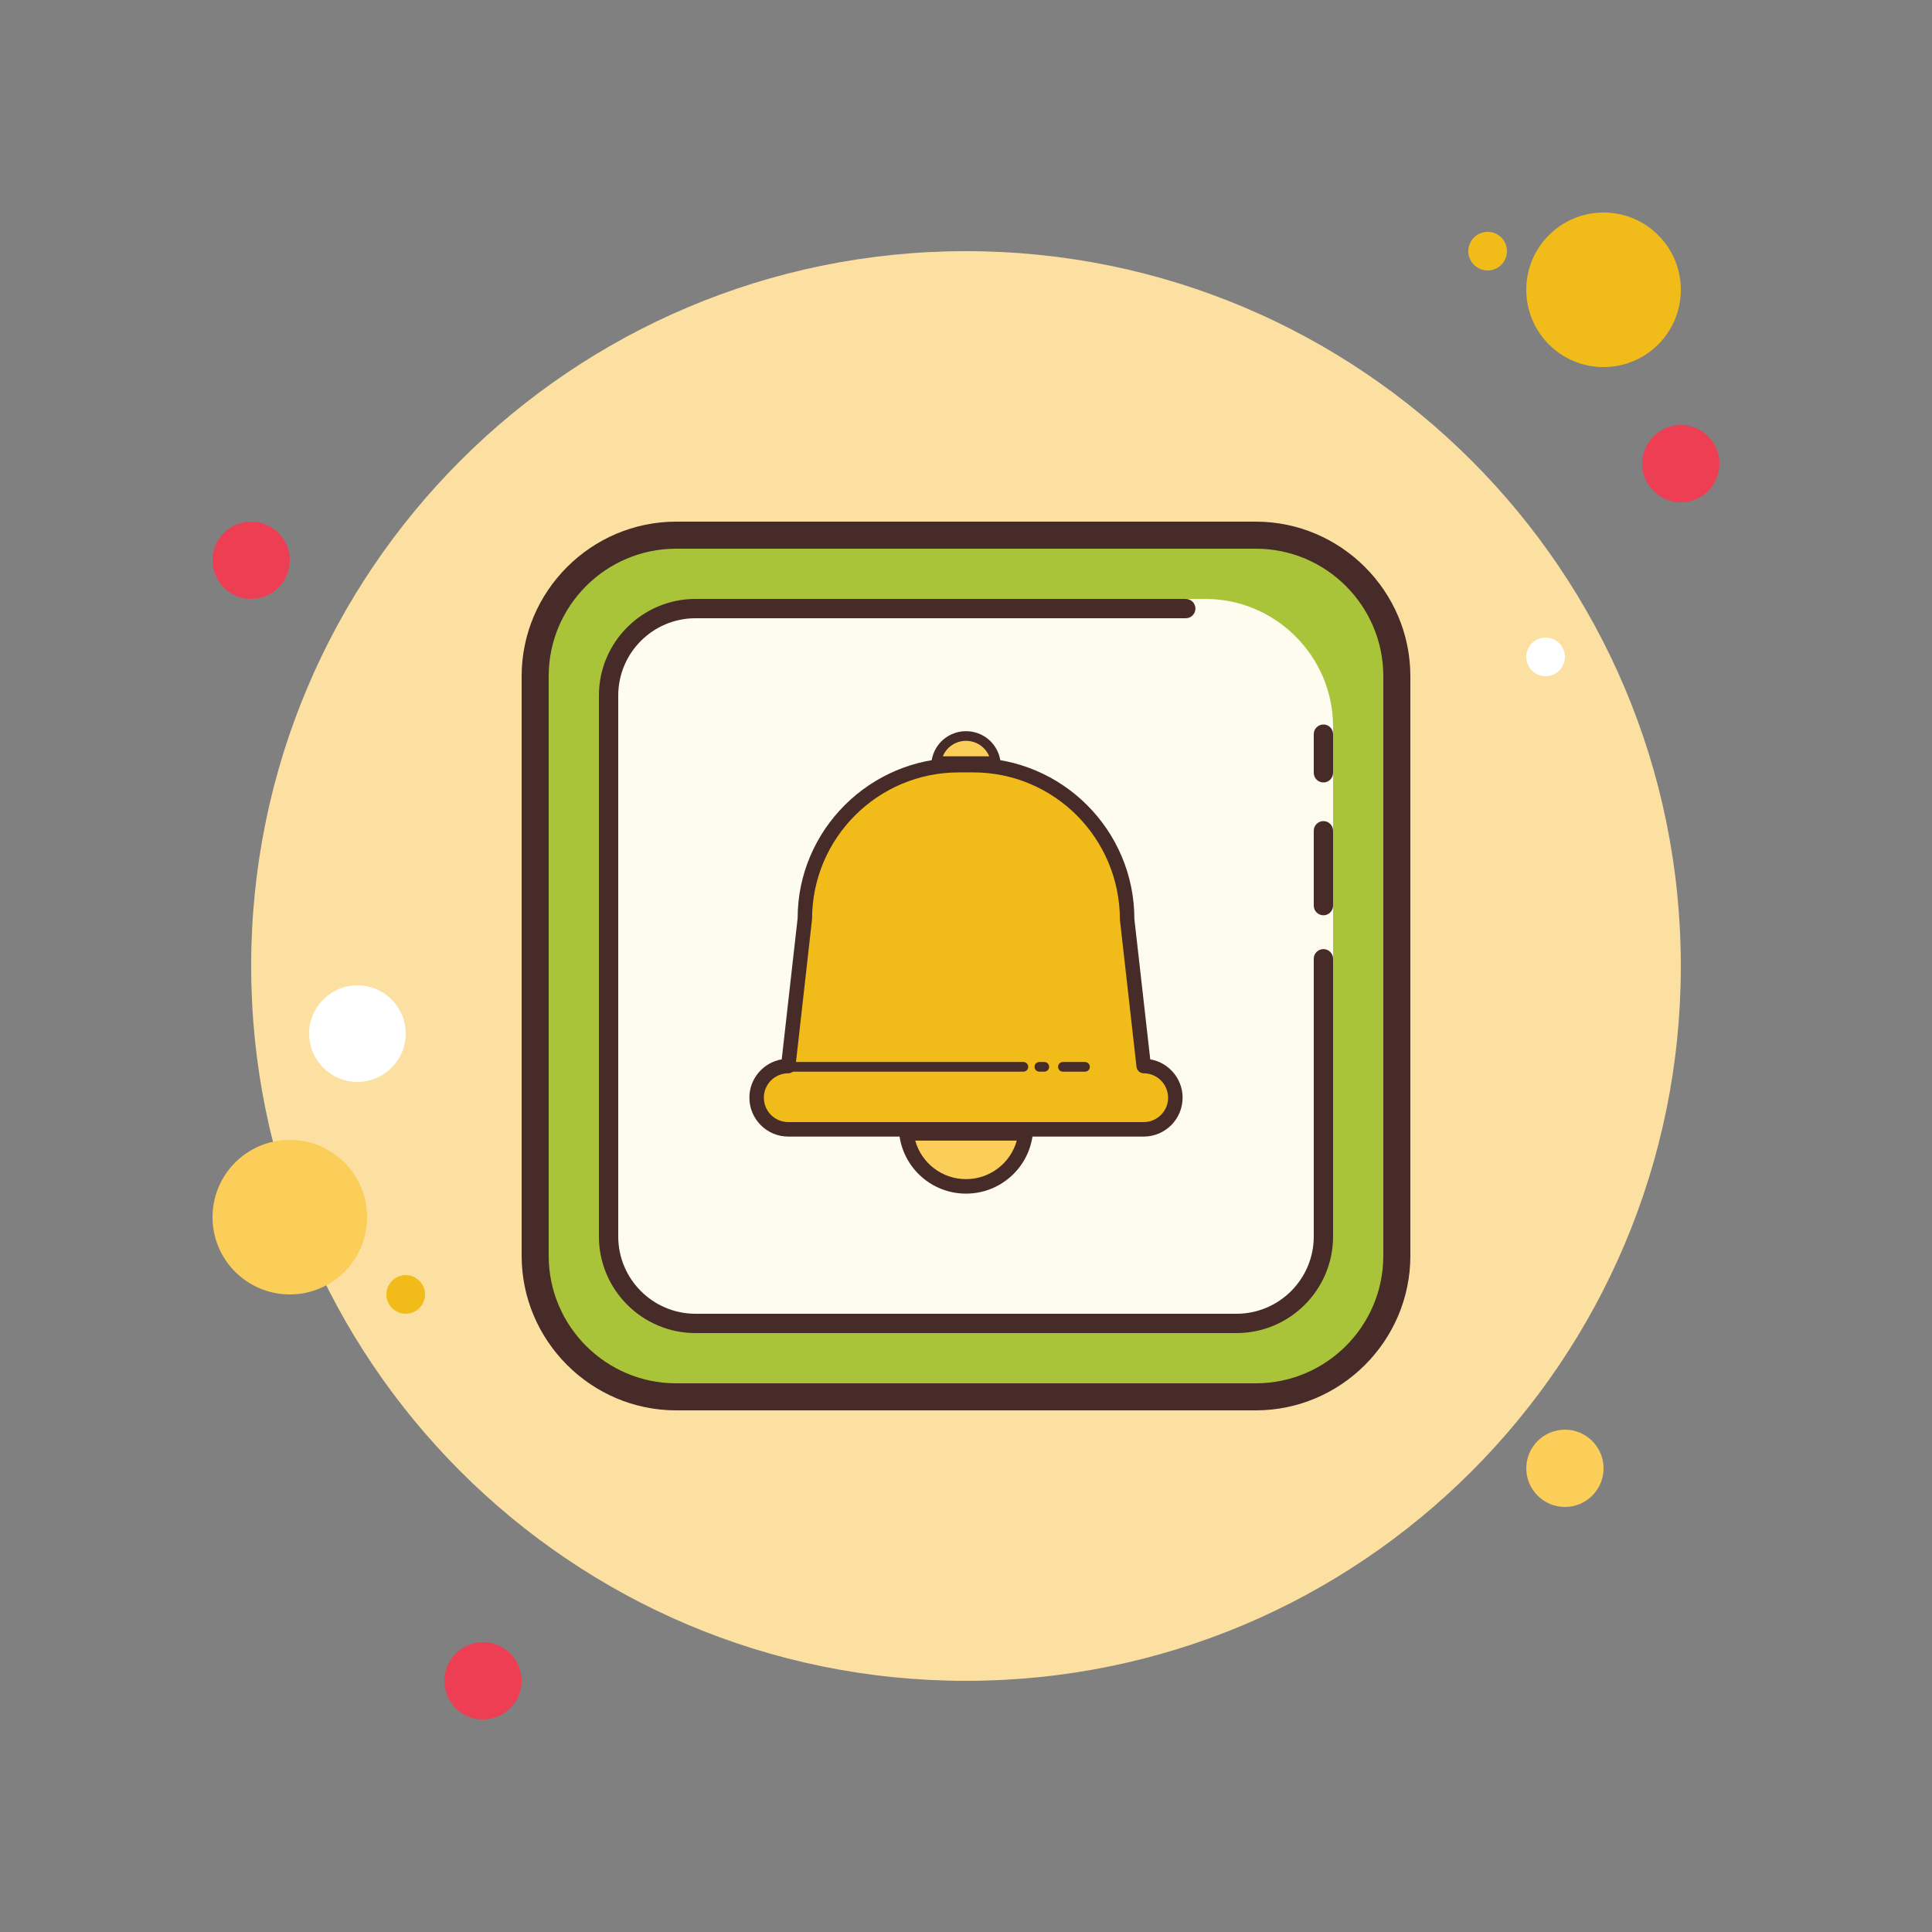 <?xml version="1.0" encoding="UTF-8"?>
<svg xmlns="http://www.w3.org/2000/svg" xmlns:xlink="http://www.w3.org/1999/xlink" width="500pt" height="500pt" viewBox="0 0 500 500" version="1.1">
<rect x="0" y="0" width="500" height="500" fill="#808080" stroke="none"/>
<g id="surface1">
<path style=" stroke:none;fill-rule:nonzero;fill:#EE3E54;fill-opacity:1;" d="M 75 145 C 75 150.523 70.523 155 65 155 C 59.477 155 55 150.523 55 145 C 55 139.477 59.477 135 65 135 C 70.523 135 75 139.477 75 145 Z "/>
<path style=" stroke:none;fill-rule:nonzero;fill:#F1BC19;fill-opacity:1;" d="M 390 65 C 390 67.762 387.762 70 385 70 C 382.238 70 380 67.762 380 65 C 380 62.238 382.238 60 385 60 C 387.762 60 390 62.238 390 65 Z "/>
<path style=" stroke:none;fill-rule:nonzero;fill:#FCE0A2;fill-opacity:1;" d="M 435 250 C 435 352.172 352.172 435 250 435 C 147.828 435 65 352.172 65 250 C 65 147.828 147.828 65 250 65 C 352.172 65 435 147.828 435 250 Z "/>
<path style=" stroke:none;fill-rule:nonzero;fill:#F1BC19;fill-opacity:1;" d="M 435 75 C 435 86.047 426.047 95 415 95 C 403.953 95 395 86.047 395 75 C 395 63.953 403.953 55 415 55 C 426.047 55 435 63.953 435 75 Z "/>
<path style=" stroke:none;fill-rule:nonzero;fill:#EE3E54;fill-opacity:1;" d="M 445 120 C 445 125.523 440.523 130 435 130 C 429.477 130 425 125.523 425 120 C 425 114.477 429.477 110 435 110 C 440.523 110 445 114.477 445 120 Z "/>
<path style=" stroke:none;fill-rule:nonzero;fill:#FBCD59;fill-opacity:1;" d="M 415 380 C 415 385.523 410.523 390 405 390 C 399.477 390 395 385.523 395 380 C 395 374.477 399.477 370 405 370 C 410.523 370 415 374.477 415 380 Z "/>
<path style=" stroke:none;fill-rule:nonzero;fill:#FBCD59;fill-opacity:1;" d="M 95 315 C 95 326.047 86.047 335 75 335 C 63.953 335 55 326.047 55 315 C 55 303.953 63.953 295 75 295 C 86.047 295 95 303.953 95 315 Z "/>
<path style=" stroke:none;fill-rule:nonzero;fill:#EE3E54;fill-opacity:1;" d="M 135 435 C 135 440.523 130.523 445 125 445 C 119.477 445 115 440.523 115 435 C 115 429.477 119.477 425 125 425 C 130.523 425 135 429.477 135 435 Z "/>
<path style=" stroke:none;fill-rule:nonzero;fill:#FFFFFF;fill-opacity:1;" d="M 105 267.5 C 105 274.402 99.402 280 92.5 280 C 85.598 280 80 274.402 80 267.5 C 80 260.598 85.598 255 92.5 255 C 99.402 255 105 260.598 105 267.5 Z "/>
<path style=" stroke:none;fill-rule:nonzero;fill:#F1BC19;fill-opacity:1;" d="M 110 335 C 110 337.762 107.762 340 105 340 C 102.238 340 100 337.762 100 335 C 100 332.238 102.238 330 105 330 C 107.762 330 110 332.238 110 335 Z "/>
<path style=" stroke:none;fill-rule:nonzero;fill:#FFFFFF;fill-opacity:1;" d="M 405 170 C 405 172.762 402.762 175 400 175 C 397.238 175 395 172.762 395 170 C 395 167.238 397.238 165 400 165 C 402.762 165 405 167.238 405 170 Z "/>
<path style=" stroke:none;fill-rule:nonzero;fill:#A9C439;fill-opacity:1;" d="M 175 361.5 C 154.875 361.5 138.5 345.129 138.5 325 L 138.5 175 C 138.5 154.875 154.871 138.5 175 138.5 L 325 138.5 C 345.125 138.5 361.5 154.871 361.5 175 L 361.5 325 C 361.5 345.125 345.129 361.5 325 361.5 Z "/>
<path style=" stroke:none;fill-rule:nonzero;fill:#472B29;fill-opacity:1;" d="M 325 142 C 343.195 142 358 156.805 358 175 L 358 325 C 358 343.195 343.195 358 325 358 L 175 358 C 156.805 358 142 343.195 142 325 L 142 175 C 142 156.805 156.805 142 175 142 L 325 142 M 325 135 L 175 135 C 153 135 135 153 135 175 L 135 325 C 135 347 153 365 175 365 L 325 365 C 347 365 365 347 365 325 L 365 175 C 365 153 347 135 325 135 Z "/>
<path style=" stroke:none;fill-rule:nonzero;fill:#FDFCEE;fill-opacity:1;" d="M 311.953 345 L 188.047 345 C 169.871 345 155 330.129 155 311.953 L 155 188.047 C 155 169.871 169.871 155 188.047 155 L 311.961 155 C 330.129 155 345 169.871 345 188.047 L 345 311.961 C 345 330.129 330.129 345 311.953 345 Z "/>
<path style=" stroke:none;fill-rule:nonzero;fill:#472B29;fill-opacity:1;" d="M 342.5 236.875 C 341.121 236.875 340 235.754 340 234.375 L 340 215 C 340 213.621 341.121 212.5 342.5 212.5 C 343.879 212.5 345 213.621 345 215 L 345 234.375 C 345 235.754 343.879 236.875 342.5 236.875 Z "/>
<path style=" stroke:none;fill-rule:nonzero;fill:#472B29;fill-opacity:1;" d="M 342.5 202.5 C 341.121 202.5 340 201.379 340 200 L 340 190 C 340 188.621 341.121 187.5 342.5 187.5 C 343.879 187.5 345 188.621 345 190 L 345 200 C 345 201.379 343.879 202.5 342.5 202.5 Z "/>
<path style=" stroke:none;fill-rule:nonzero;fill:#472B29;fill-opacity:1;" d="M 320 345 L 180 345 C 166.215 345 155 333.785 155 320 L 155 180 C 155 166.215 166.215 155 180 155 L 306.875 155 C 308.254 155 309.375 156.121 309.375 157.5 C 309.375 158.879 308.254 160 306.875 160 L 180 160 C 168.969 160 160 168.969 160 180 L 160 320 C 160 331.031 168.969 340 180 340 L 320 340 C 331.031 340 340 331.031 340 320 L 340 248.125 C 340 246.746 341.121 245.625 342.5 245.625 C 343.879 245.625 345 246.746 345 248.125 L 345 320 C 345 333.785 333.785 345 320 345 Z "/>
<path style=" stroke:none;fill-rule:nonzero;fill:#F1BC19;fill-opacity:1;" d="M 296 275.895 L 291.711 237.836 C 291.711 215.941 273.797 198.023 251.898 198.023 L 248.109 198.023 C 226.215 198.023 208.301 215.941 208.301 237.836 L 204.012 275.895 C 199.504 275.895 195.824 279.578 195.824 284.078 C 195.824 288.586 199.512 292.266 204.012 292.266 L 296.004 292.266 C 300.512 292.266 304.191 288.578 304.191 284.078 C 304.184 279.578 300.5 275.895 296 275.895 Z "/>
<path style=" stroke:none;fill-rule:nonzero;fill:#472B29;fill-opacity:1;" d="M 296 294.145 L 204 294.145 C 198.453 294.145 193.941 289.629 193.941 284.078 C 193.941 279.109 197.566 274.969 202.309 274.16 L 206.43 237.625 C 206.422 214.852 225.113 196.148 248.102 196.148 L 251.891 196.148 C 274.875 196.148 293.574 214.852 293.574 237.836 L 297.684 274.16 C 302.43 274.965 306.055 279.109 306.055 284.078 C 306.059 289.629 301.547 294.145 296 294.145 Z M 248.102 199.898 C 227.18 199.898 210.164 216.914 210.164 237.836 L 205.859 276.105 C 205.754 277.051 204.949 277.77 203.996 277.77 C 200.516 277.77 197.684 280.602 197.684 284.078 C 197.684 287.559 200.516 290.395 203.996 290.395 L 295.988 290.395 C 299.469 290.395 302.301 287.566 302.301 284.078 C 302.301 280.602 299.469 277.77 295.988 277.77 C 295.035 277.77 294.234 277.051 294.125 276.105 L 289.836 238.047 C 289.824 216.914 272.805 199.898 251.891 199.898 Z "/>
<path style=" stroke:none;fill-rule:nonzero;fill:#FBCD59;fill-opacity:1;" d="M 257.656 196.977 C 257.051 193.289 253.859 190.477 250.004 190.477 C 246.148 190.477 242.961 193.289 242.355 196.977 Z "/>
<path style=" stroke:none;fill-rule:nonzero;fill:#472B29;fill-opacity:1;" d="M 257.648 198.23 L 242.344 198.23 C 241.98 198.23 241.629 198.07 241.395 197.789 C 241.156 197.512 241.055 197.141 241.113 196.781 C 241.836 192.406 245.57 189.23 250 189.23 C 254.434 189.23 258.172 192.406 258.887 196.781 C 258.945 197.145 258.84 197.512 258.605 197.797 C 258.363 198.066 258.02 198.23 257.648 198.23 Z M 243.996 195.73 L 256.004 195.73 C 255.02 193.34 252.684 191.73 250 191.73 C 247.316 191.73 244.984 193.34 243.996 195.73 Z "/>
<path style=" stroke:none;fill-rule:nonzero;fill:#FBCD59;fill-opacity:1;" d="M 234.59 293.316 C 235.484 301.039 242.039 307.035 250.004 307.035 C 257.969 307.035 264.523 301.035 265.422 293.316 Z "/>
<path style=" stroke:none;fill-rule:nonzero;fill:#472B29;fill-opacity:1;" d="M 250 308.91 C 241.172 308.91 233.746 302.301 232.727 293.531 C 232.664 293 232.828 292.469 233.191 292.07 C 233.547 291.672 234.055 291.445 234.59 291.445 L 265.422 291.445 C 265.953 291.445 266.465 291.676 266.82 292.07 C 267.176 292.469 267.344 293.004 267.285 293.531 C 266.262 302.301 258.836 308.91 250 308.91 Z M 236.859 295.191 C 238.477 301 243.797 305.16 250 305.16 C 256.203 305.16 261.531 301 263.145 295.191 Z "/>
<path style=" stroke:none;fill-rule:nonzero;fill:#472B29;fill-opacity:1;" d="M 280.801 277.344 L 275.07 277.344 C 274.379 277.344 273.82 276.785 273.82 276.094 C 273.82 275.406 274.379 274.844 275.07 274.844 L 280.801 274.844 C 281.488 274.844 282.051 275.406 282.051 276.094 C 282.051 276.785 281.496 277.344 280.801 277.344 Z "/>
<path style=" stroke:none;fill-rule:nonzero;fill:#472B29;fill-opacity:1;" d="M 270.266 277.344 L 268.98 277.344 C 268.289 277.344 267.73 276.785 267.73 276.094 C 267.73 275.406 268.289 274.844 268.98 274.844 L 270.266 274.844 C 270.953 274.844 271.516 275.406 271.516 276.094 C 271.516 276.785 270.953 277.344 270.266 277.344 Z "/>
<path style=" stroke:none;fill-rule:nonzero;fill:#472B29;fill-opacity:1;" d="M 264.852 277.344 L 203.895 277.344 C 203.203 277.344 202.645 276.785 202.645 276.094 C 202.645 275.406 203.203 274.844 203.895 274.844 L 264.852 274.844 C 265.539 274.844 266.102 275.406 266.102 276.094 C 266.102 276.785 265.539 277.344 264.852 277.344 Z "/>
</g>
</svg>
